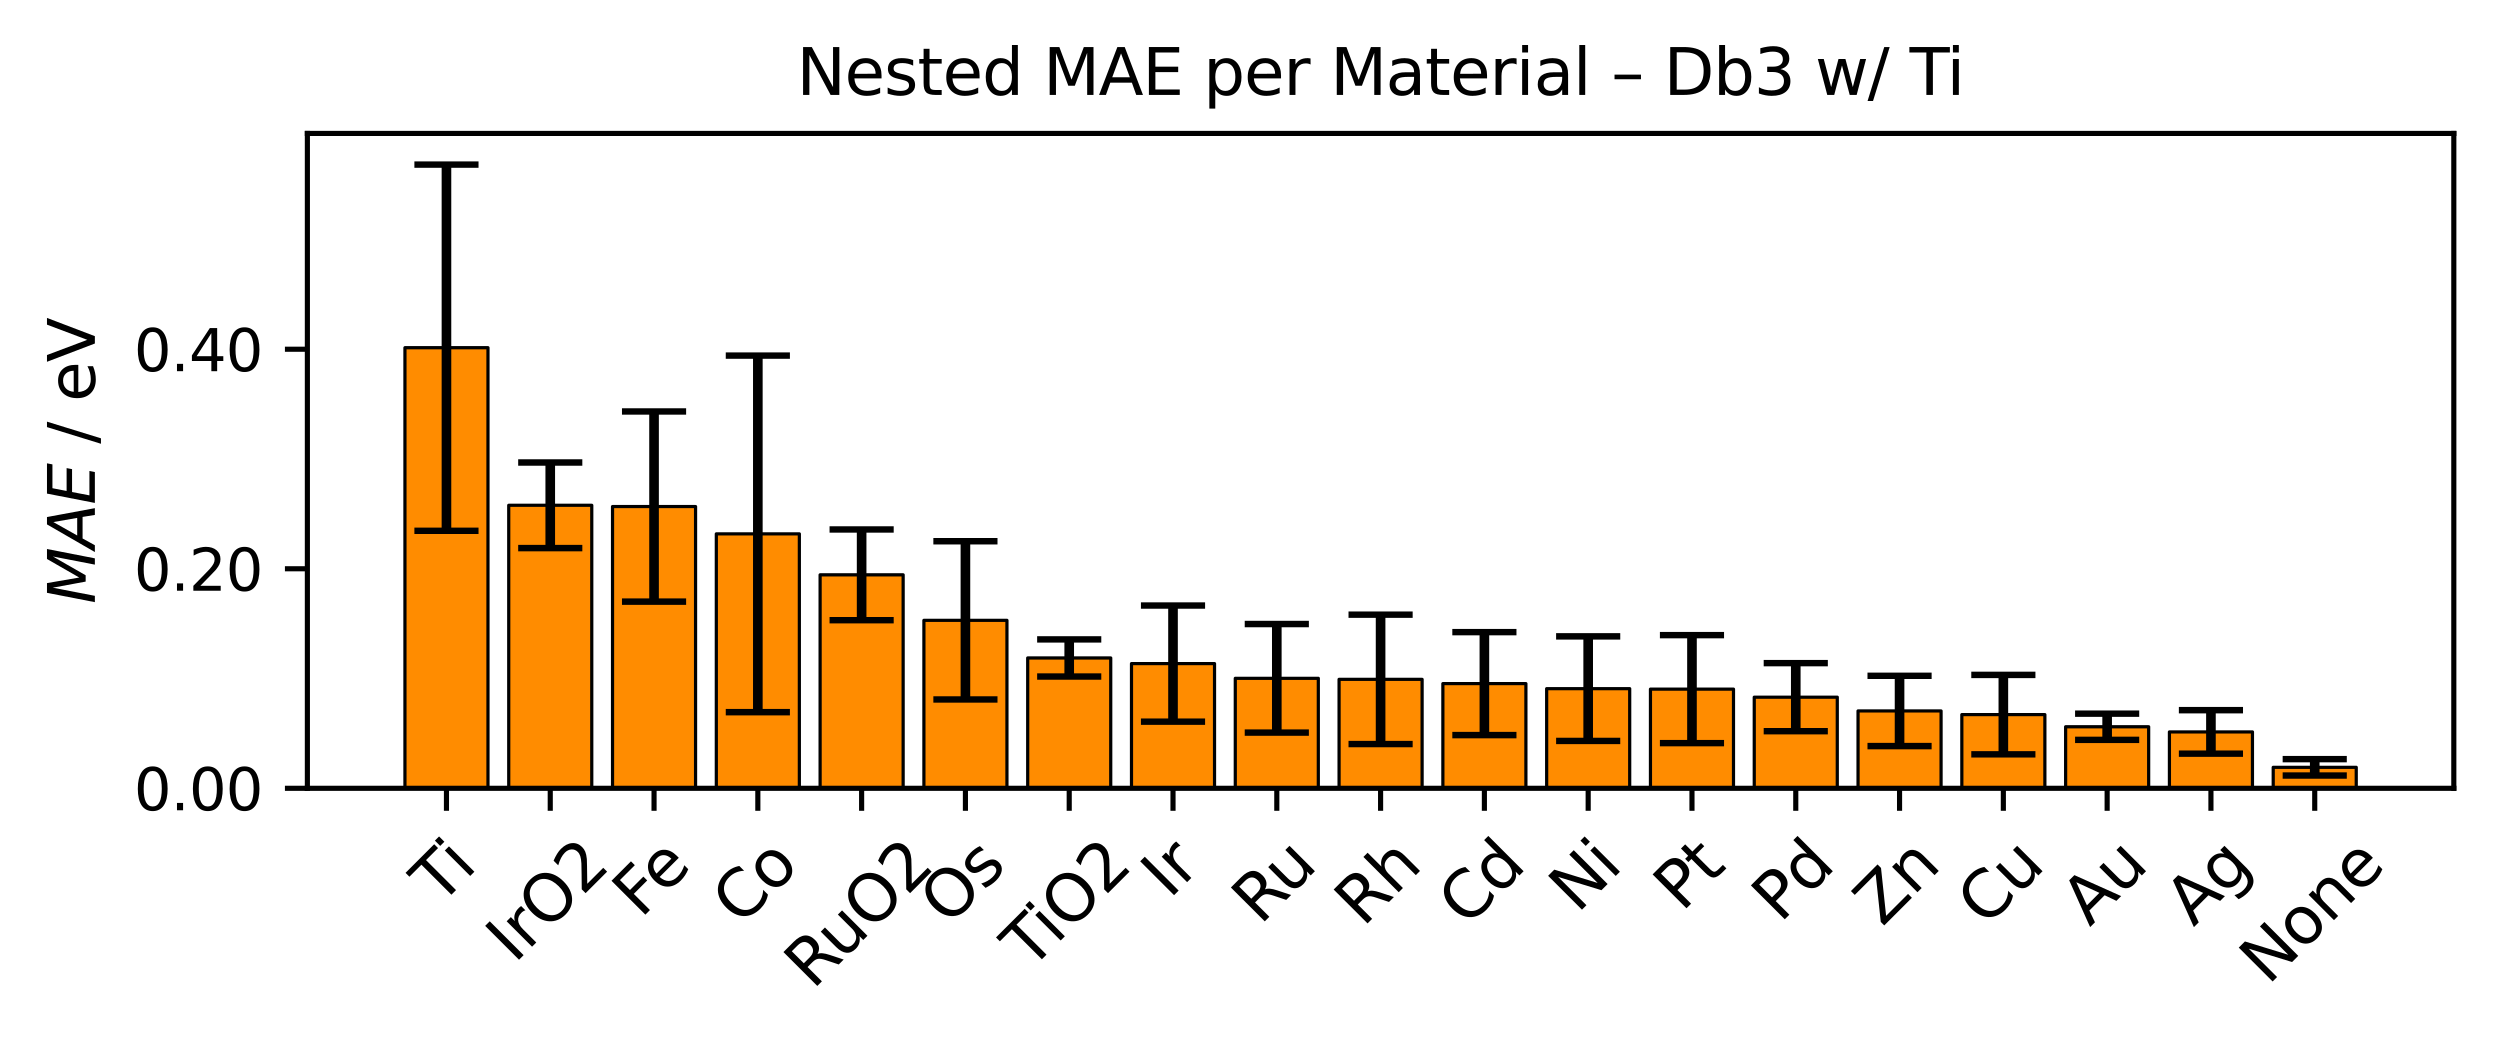 <?xml version="1.0" encoding="utf-8" standalone="no"?>
<!DOCTYPE svg PUBLIC "-//W3C//DTD SVG 1.1//EN"
  "http://www.w3.org/Graphics/SVG/1.1/DTD/svg11.dtd">
<svg xmlns:xlink="http://www.w3.org/1999/xlink" width="389.728pt" height="163.078pt" viewBox="0 0 389.728 163.078" xmlns="http://www.w3.org/2000/svg" version="1.1">
 <defs>
  <style type="text/css">*{stroke-linejoin: round; stroke-linecap: butt}</style>
 </defs>
 <g id="figure_1">
  <g id="patch_1">
   <path d="M 0 163.078 
L 389.728 163.078 
L 389.728 0 
L 0 0 
z
" style="fill: #ffffff"/>
  </g>
  <g id="axes_1">
   <g id="patch_2">
    <path d="M 47.917 122.893 
L 382.528 122.893 
L 382.528 20.798 
L 47.917 20.798 
z
" style="fill: #ffffff"/>
   </g>
   <g id="patch_3">
    <path d="M 63.127 122.893 
L 76.071 122.893 
L 76.071 54.204 
L 63.127 54.204 
z
" clip-path="url(#p50905b1ea4)" style="fill: #ff8c00; stroke: #000000; stroke-width: 0.5; stroke-linejoin: miter"/>
   </g>
   <g id="patch_4">
    <path d="M 79.307 122.893 
L 92.251 122.893 
L 92.251 78.771 
L 79.307 78.771 
z
" clip-path="url(#p50905b1ea4)" style="fill: #ff8c00; stroke: #000000; stroke-width: 0.5; stroke-linejoin: miter"/>
   </g>
   <g id="patch_5">
    <path d="M 95.488 122.893 
L 108.432 122.893 
L 108.432 78.968 
L 95.488 78.968 
z
" clip-path="url(#p50905b1ea4)" style="fill: #ff8c00; stroke: #000000; stroke-width: 0.5; stroke-linejoin: miter"/>
   </g>
   <g id="patch_6">
    <path d="M 111.668 122.893 
L 124.612 122.893 
L 124.612 83.226 
L 111.668 83.226 
z
" clip-path="url(#p50905b1ea4)" style="fill: #ff8c00; stroke: #000000; stroke-width: 0.5; stroke-linejoin: miter"/>
   </g>
   <g id="patch_7">
    <path d="M 127.848 122.893 
L 140.793 122.893 
L 140.793 89.611 
L 127.848 89.611 
z
" clip-path="url(#p50905b1ea4)" style="fill: #ff8c00; stroke: #000000; stroke-width: 0.5; stroke-linejoin: miter"/>
   </g>
   <g id="patch_8">
    <path d="M 144.029 122.893 
L 156.973 122.893 
L 156.973 96.706 
L 144.029 96.706 
z
" clip-path="url(#p50905b1ea4)" style="fill: #ff8c00; stroke: #000000; stroke-width: 0.5; stroke-linejoin: miter"/>
   </g>
   <g id="patch_9">
    <path d="M 160.209 122.893 
L 173.153 122.893 
L 173.153 102.571 
L 160.209 102.571 
z
" clip-path="url(#p50905b1ea4)" style="fill: #ff8c00; stroke: #000000; stroke-width: 0.5; stroke-linejoin: miter"/>
   </g>
   <g id="patch_10">
    <path d="M 176.389 122.893 
L 189.334 122.893 
L 189.334 103.45 
L 176.389 103.45 
z
" clip-path="url(#p50905b1ea4)" style="fill: #ff8c00; stroke: #000000; stroke-width: 0.5; stroke-linejoin: miter"/>
   </g>
   <g id="patch_11">
    <path d="M 192.57 122.893 
L 205.514 122.893 
L 205.514 105.744 
L 192.57 105.744 
z
" clip-path="url(#p50905b1ea4)" style="fill: #ff8c00; stroke: #000000; stroke-width: 0.5; stroke-linejoin: miter"/>
   </g>
   <g id="patch_12">
    <path d="M 208.75 122.893 
L 221.695 122.893 
L 221.695 105.905 
L 208.75 105.905 
z
" clip-path="url(#p50905b1ea4)" style="fill: #ff8c00; stroke: #000000; stroke-width: 0.5; stroke-linejoin: miter"/>
   </g>
   <g id="patch_13">
    <path d="M 224.931 122.893 
L 237.875 122.893 
L 237.875 106.571 
L 224.931 106.571 
z
" clip-path="url(#p50905b1ea4)" style="fill: #ff8c00; stroke: #000000; stroke-width: 0.5; stroke-linejoin: miter"/>
   </g>
   <g id="patch_14">
    <path d="M 241.111 122.893 
L 254.055 122.893 
L 254.055 107.356 
L 241.111 107.356 
z
" clip-path="url(#p50905b1ea4)" style="fill: #ff8c00; stroke: #000000; stroke-width: 0.5; stroke-linejoin: miter"/>
   </g>
   <g id="patch_15">
    <path d="M 257.291 122.893 
L 270.236 122.893 
L 270.236 107.43 
L 257.291 107.43 
z
" clip-path="url(#p50905b1ea4)" style="fill: #ff8c00; stroke: #000000; stroke-width: 0.5; stroke-linejoin: miter"/>
   </g>
   <g id="patch_16">
    <path d="M 273.472 122.893 
L 286.416 122.893 
L 286.416 108.684 
L 273.472 108.684 
z
" clip-path="url(#p50905b1ea4)" style="fill: #ff8c00; stroke: #000000; stroke-width: 0.5; stroke-linejoin: miter"/>
   </g>
   <g id="patch_17">
    <path d="M 289.652 122.893 
L 302.596 122.893 
L 302.596 110.83 
L 289.652 110.83 
z
" clip-path="url(#p50905b1ea4)" style="fill: #ff8c00; stroke: #000000; stroke-width: 0.5; stroke-linejoin: miter"/>
   </g>
   <g id="patch_18">
    <path d="M 305.833 122.893 
L 318.777 122.893 
L 318.777 111.403 
L 305.833 111.403 
z
" clip-path="url(#p50905b1ea4)" style="fill: #ff8c00; stroke: #000000; stroke-width: 0.5; stroke-linejoin: miter"/>
   </g>
   <g id="patch_19">
    <path d="M 322.013 122.893 
L 334.957 122.893 
L 334.957 113.296 
L 322.013 113.296 
z
" clip-path="url(#p50905b1ea4)" style="fill: #ff8c00; stroke: #000000; stroke-width: 0.5; stroke-linejoin: miter"/>
   </g>
   <g id="patch_20">
    <path d="M 338.193 122.893 
L 351.138 122.893 
L 351.138 114.1 
L 338.193 114.1 
z
" clip-path="url(#p50905b1ea4)" style="fill: #ff8c00; stroke: #000000; stroke-width: 0.5; stroke-linejoin: miter"/>
   </g>
   <g id="patch_21">
    <path d="M 354.374 122.893 
L 367.318 122.893 
L 367.318 119.62 
L 354.374 119.62 
z
" clip-path="url(#p50905b1ea4)" style="fill: #ff8c00; stroke: #000000; stroke-width: 0.5; stroke-linejoin: miter"/>
   </g>
   <g id="matplotlib.axis_1">
    <g id="xtick_1">
     <g id="line2d_1">
      <defs>
       <path id="ma2255bd5c6" d="M 0 0 
L 0 3.5 
" style="stroke: #000000; stroke-width: 0.8"/>
      </defs>
      <g>
       <use xlink:href="#ma2255bd5c6" x="69.599" y="122.893" style="stroke: #000000; stroke-width: 0.8"/>
      </g>
     </g>
     <g id="text_1">
      <!-- Ti -->
      <g transform="translate(68.519 141.329) rotate(-45) scale(0.1 -0.1)">
       <defs>
        <path id="DejaVuSans-54" d="M -19 4666 
L 3928 4666 
L 3928 4134 
L 2272 4134 
L 2272 0 
L 1638 0 
L 1638 4134 
L -19 4134 
L -19 4666 
z
" transform="scale(0.016)"/>
        <path id="DejaVuSans-69" d="M 603 3500 
L 1178 3500 
L 1178 0 
L 603 0 
L 603 3500 
z
M 603 4863 
L 1178 4863 
L 1178 4134 
L 603 4134 
L 603 4863 
z
" transform="scale(0.016)"/>
       </defs>
       <use xlink:href="#DejaVuSans-54"/>
       <use xlink:href="#DejaVuSans-69" transform="translate(57.959 0)"/>
      </g>
     </g>
    </g>
    <g id="xtick_2">
     <g id="line2d_2">
      <g>
       <use xlink:href="#ma2255bd5c6" x="85.779" y="122.893" style="stroke: #000000; stroke-width: 0.8"/>
      </g>
     </g>
     <g id="text_2">
      <!-- IrO2 -->
      <g transform="translate(80.201 150.324) rotate(-45) scale(0.1 -0.1)">
       <defs>
        <path id="DejaVuSans-49" d="M 628 4666 
L 1259 4666 
L 1259 0 
L 628 0 
L 628 4666 
z
" transform="scale(0.016)"/>
        <path id="DejaVuSans-72" d="M 2631 2963 
Q 2534 3019 2420 3045 
Q 2306 3072 2169 3072 
Q 1681 3072 1420 2755 
Q 1159 2438 1159 1844 
L 1159 0 
L 581 0 
L 581 3500 
L 1159 3500 
L 1159 2956 
Q 1341 3275 1631 3429 
Q 1922 3584 2338 3584 
Q 2397 3584 2469 3576 
Q 2541 3569 2628 3553 
L 2631 2963 
z
" transform="scale(0.016)"/>
        <path id="DejaVuSans-4f" d="M 2522 4238 
Q 1834 4238 1429 3725 
Q 1025 3213 1025 2328 
Q 1025 1447 1429 934 
Q 1834 422 2522 422 
Q 3209 422 3611 934 
Q 4013 1447 4013 2328 
Q 4013 3213 3611 3725 
Q 3209 4238 2522 4238 
z
M 2522 4750 
Q 3503 4750 4090 4092 
Q 4678 3434 4678 2328 
Q 4678 1225 4090 567 
Q 3503 -91 2522 -91 
Q 1538 -91 948 565 
Q 359 1222 359 2328 
Q 359 3434 948 4092 
Q 1538 4750 2522 4750 
z
" transform="scale(0.016)"/>
        <path id="DejaVuSans-32" d="M 1228 531 
L 3431 531 
L 3431 0 
L 469 0 
L 469 531 
Q 828 903 1448 1529 
Q 2069 2156 2228 2338 
Q 2531 2678 2651 2914 
Q 2772 3150 2772 3378 
Q 2772 3750 2511 3984 
Q 2250 4219 1831 4219 
Q 1534 4219 1204 4116 
Q 875 4013 500 3803 
L 500 4441 
Q 881 4594 1212 4672 
Q 1544 4750 1819 4750 
Q 2544 4750 2975 4387 
Q 3406 4025 3406 3419 
Q 3406 3131 3298 2873 
Q 3191 2616 2906 2266 
Q 2828 2175 2409 1742 
Q 1991 1309 1228 531 
z
" transform="scale(0.016)"/>
       </defs>
       <use xlink:href="#DejaVuSans-49"/>
       <use xlink:href="#DejaVuSans-72" transform="translate(29.492 0)"/>
       <use xlink:href="#DejaVuSans-4f" transform="translate(70.605 0)"/>
       <use xlink:href="#DejaVuSans-32" transform="translate(149.316 0)"/>
      </g>
     </g>
    </g>
    <g id="xtick_3">
     <g id="line2d_3">
      <g>
       <use xlink:href="#ma2255bd5c6" x="101.96" y="122.893" style="stroke: #000000; stroke-width: 0.8"/>
      </g>
     </g>
     <g id="text_3">
      <!-- Fe -->
      <g transform="translate(99.896 143.295) rotate(-45) scale(0.1 -0.1)">
       <defs>
        <path id="DejaVuSans-46" d="M 628 4666 
L 3309 4666 
L 3309 4134 
L 1259 4134 
L 1259 2759 
L 3109 2759 
L 3109 2228 
L 1259 2228 
L 1259 0 
L 628 0 
L 628 4666 
z
" transform="scale(0.016)"/>
        <path id="DejaVuSans-65" d="M 3597 1894 
L 3597 1613 
L 953 1613 
Q 991 1019 1311 708 
Q 1631 397 2203 397 
Q 2534 397 2845 478 
Q 3156 559 3463 722 
L 3463 178 
Q 3153 47 2828 -22 
Q 2503 -91 2169 -91 
Q 1331 -91 842 396 
Q 353 884 353 1716 
Q 353 2575 817 3079 
Q 1281 3584 2069 3584 
Q 2775 3584 3186 3129 
Q 3597 2675 3597 1894 
z
M 3022 2063 
Q 3016 2534 2758 2815 
Q 2500 3097 2075 3097 
Q 1594 3097 1305 2825 
Q 1016 2553 972 2059 
L 3022 2063 
z
" transform="scale(0.016)"/>
       </defs>
       <use xlink:href="#DejaVuSans-46"/>
       <use xlink:href="#DejaVuSans-65" transform="translate(52.02 0)"/>
      </g>
     </g>
    </g>
    <g id="xtick_4">
     <g id="line2d_4">
      <g>
       <use xlink:href="#ma2255bd5c6" x="118.14" y="122.893" style="stroke: #000000; stroke-width: 0.8"/>
      </g>
     </g>
     <g id="text_4">
      <!-- Co -->
      <g transform="translate(115.459 144.531) rotate(-45) scale(0.1 -0.1)">
       <defs>
        <path id="DejaVuSans-43" d="M 4122 4306 
L 4122 3641 
Q 3803 3938 3442 4084 
Q 3081 4231 2675 4231 
Q 1875 4231 1450 3742 
Q 1025 3253 1025 2328 
Q 1025 1406 1450 917 
Q 1875 428 2675 428 
Q 3081 428 3442 575 
Q 3803 722 4122 1019 
L 4122 359 
Q 3791 134 3420 21 
Q 3050 -91 2638 -91 
Q 1578 -91 968 557 
Q 359 1206 359 2328 
Q 359 3453 968 4101 
Q 1578 4750 2638 4750 
Q 3056 4750 3426 4639 
Q 3797 4528 4122 4306 
z
" transform="scale(0.016)"/>
        <path id="DejaVuSans-6f" d="M 1959 3097 
Q 1497 3097 1228 2736 
Q 959 2375 959 1747 
Q 959 1119 1226 758 
Q 1494 397 1959 397 
Q 2419 397 2687 759 
Q 2956 1122 2956 1747 
Q 2956 2369 2687 2733 
Q 2419 3097 1959 3097 
z
M 1959 3584 
Q 2709 3584 3137 3096 
Q 3566 2609 3566 1747 
Q 3566 888 3137 398 
Q 2709 -91 1959 -91 
Q 1206 -91 779 398 
Q 353 888 353 1747 
Q 353 2609 779 3096 
Q 1206 3584 1959 3584 
z
" transform="scale(0.016)"/>
       </defs>
       <use xlink:href="#DejaVuSans-43"/>
       <use xlink:href="#DejaVuSans-6f" transform="translate(69.824 0)"/>
      </g>
     </g>
    </g>
    <g id="xtick_5">
     <g id="line2d_5">
      <g>
       <use xlink:href="#ma2255bd5c6" x="134.32" y="122.893" style="stroke: #000000; stroke-width: 0.8"/>
      </g>
     </g>
     <g id="text_5">
      <!-- RuO2 -->
      <g transform="translate(126.701 154.408) rotate(-45) scale(0.1 -0.1)">
       <defs>
        <path id="DejaVuSans-52" d="M 2841 2188 
Q 3044 2119 3236 1894 
Q 3428 1669 3622 1275 
L 4263 0 
L 3584 0 
L 2988 1197 
Q 2756 1666 2539 1819 
Q 2322 1972 1947 1972 
L 1259 1972 
L 1259 0 
L 628 0 
L 628 4666 
L 2053 4666 
Q 2853 4666 3247 4331 
Q 3641 3997 3641 3322 
Q 3641 2881 3436 2590 
Q 3231 2300 2841 2188 
z
M 1259 4147 
L 1259 2491 
L 2053 2491 
Q 2509 2491 2742 2702 
Q 2975 2913 2975 3322 
Q 2975 3731 2742 3939 
Q 2509 4147 2053 4147 
L 1259 4147 
z
" transform="scale(0.016)"/>
        <path id="DejaVuSans-75" d="M 544 1381 
L 544 3500 
L 1119 3500 
L 1119 1403 
Q 1119 906 1312 657 
Q 1506 409 1894 409 
Q 2359 409 2629 706 
Q 2900 1003 2900 1516 
L 2900 3500 
L 3475 3500 
L 3475 0 
L 2900 0 
L 2900 538 
Q 2691 219 2414 64 
Q 2138 -91 1772 -91 
Q 1169 -91 856 284 
Q 544 659 544 1381 
z
M 1991 3584 
L 1991 3584 
z
" transform="scale(0.016)"/>
       </defs>
       <use xlink:href="#DejaVuSans-52"/>
       <use xlink:href="#DejaVuSans-75" transform="translate(64.982 0)"/>
       <use xlink:href="#DejaVuSans-4f" transform="translate(128.361 0)"/>
       <use xlink:href="#DejaVuSans-32" transform="translate(207.072 0)"/>
      </g>
     </g>
    </g>
    <g id="xtick_6">
     <g id="line2d_6">
      <g>
       <use xlink:href="#ma2255bd5c6" x="150.501" y="122.893" style="stroke: #000000; stroke-width: 0.8"/>
      </g>
     </g>
     <g id="text_6">
      <!-- Os -->
      <g transform="translate(147.827 144.516) rotate(-45) scale(0.1 -0.1)">
       <defs>
        <path id="DejaVuSans-73" d="M 2834 3397 
L 2834 2853 
Q 2591 2978 2328 3040 
Q 2066 3103 1784 3103 
Q 1356 3103 1142 2972 
Q 928 2841 928 2578 
Q 928 2378 1081 2264 
Q 1234 2150 1697 2047 
L 1894 2003 
Q 2506 1872 2764 1633 
Q 3022 1394 3022 966 
Q 3022 478 2636 193 
Q 2250 -91 1575 -91 
Q 1294 -91 989 -36 
Q 684 19 347 128 
L 347 722 
Q 666 556 975 473 
Q 1284 391 1588 391 
Q 1994 391 2212 530 
Q 2431 669 2431 922 
Q 2431 1156 2273 1281 
Q 2116 1406 1581 1522 
L 1381 1569 
Q 847 1681 609 1914 
Q 372 2147 372 2553 
Q 372 3047 722 3315 
Q 1072 3584 1716 3584 
Q 2034 3584 2315 3537 
Q 2597 3491 2834 3397 
z
" transform="scale(0.016)"/>
       </defs>
       <use xlink:href="#DejaVuSans-4f"/>
       <use xlink:href="#DejaVuSans-73" transform="translate(78.711 0)"/>
      </g>
     </g>
    </g>
    <g id="xtick_7">
     <g id="line2d_7">
      <g>
       <use xlink:href="#ma2255bd5c6" x="166.681" y="122.893" style="stroke: #000000; stroke-width: 0.8"/>
      </g>
     </g>
     <g id="text_7">
      <!-- TiO2 -->
      <g transform="translate(160.569 151.394) rotate(-45) scale(0.1 -0.1)">
       <use xlink:href="#DejaVuSans-54"/>
       <use xlink:href="#DejaVuSans-69" transform="translate(57.959 0)"/>
       <use xlink:href="#DejaVuSans-4f" transform="translate(85.742 0)"/>
       <use xlink:href="#DejaVuSans-32" transform="translate(164.453 0)"/>
      </g>
     </g>
    </g>
    <g id="xtick_8">
     <g id="line2d_8">
      <g>
       <use xlink:href="#ma2255bd5c6" x="182.862" y="122.893" style="stroke: #000000; stroke-width: 0.8"/>
      </g>
     </g>
     <g id="text_8">
      <!-- Ir -->
      <g transform="translate(182.316 140.259) rotate(-45) scale(0.1 -0.1)">
       <use xlink:href="#DejaVuSans-49"/>
       <use xlink:href="#DejaVuSans-72" transform="translate(29.492 0)"/>
      </g>
     </g>
    </g>
    <g id="xtick_9">
     <g id="line2d_9">
      <g>
       <use xlink:href="#ma2255bd5c6" x="199.042" y="122.893" style="stroke: #000000; stroke-width: 0.8"/>
      </g>
     </g>
     <g id="text_9">
      <!-- Ru -->
      <g transform="translate(196.455 144.343) rotate(-45) scale(0.1 -0.1)">
       <use xlink:href="#DejaVuSans-52"/>
       <use xlink:href="#DejaVuSans-75" transform="translate(64.982 0)"/>
      </g>
     </g>
    </g>
    <g id="xtick_10">
     <g id="line2d_10">
      <g>
       <use xlink:href="#ma2255bd5c6" x="215.222" y="122.893" style="stroke: #000000; stroke-width: 0.8"/>
      </g>
     </g>
     <g id="text_10">
      <!-- Rh -->
      <g transform="translate(212.476 144.661) rotate(-45) scale(0.1 -0.1)">
       <defs>
        <path id="DejaVuSans-68" d="M 3513 2113 
L 3513 0 
L 2938 0 
L 2938 2094 
Q 2938 2591 2744 2837 
Q 2550 3084 2163 3084 
Q 1697 3084 1428 2787 
Q 1159 2491 1159 1978 
L 1159 0 
L 581 0 
L 581 4863 
L 1159 4863 
L 1159 2956 
Q 1366 3272 1645 3428 
Q 1925 3584 2291 3584 
Q 2894 3584 3203 3211 
Q 3513 2838 3513 2113 
z
" transform="scale(0.016)"/>
       </defs>
       <use xlink:href="#DejaVuSans-52"/>
       <use xlink:href="#DejaVuSans-68" transform="translate(69.482 0)"/>
      </g>
     </g>
    </g>
    <g id="xtick_11">
     <g id="line2d_11">
      <g>
       <use xlink:href="#ma2255bd5c6" x="231.403" y="122.893" style="stroke: #000000; stroke-width: 0.8"/>
      </g>
     </g>
     <g id="text_11">
      <!-- Cd -->
      <g transform="translate(228.641 144.693) rotate(-45) scale(0.1 -0.1)">
       <defs>
        <path id="DejaVuSans-64" d="M 2906 2969 
L 2906 4863 
L 3481 4863 
L 3481 0 
L 2906 0 
L 2906 525 
Q 2725 213 2448 61 
Q 2172 -91 1784 -91 
Q 1150 -91 751 415 
Q 353 922 353 1747 
Q 353 2572 751 3078 
Q 1150 3584 1784 3584 
Q 2172 3584 2448 3432 
Q 2725 3281 2906 2969 
z
M 947 1747 
Q 947 1113 1208 752 
Q 1469 391 1925 391 
Q 2381 391 2643 752 
Q 2906 1113 2906 1747 
Q 2906 2381 2643 2742 
Q 2381 3103 1925 3103 
Q 1469 3103 1208 2742 
Q 947 2381 947 1747 
z
" transform="scale(0.016)"/>
       </defs>
       <use xlink:href="#DejaVuSans-43"/>
       <use xlink:href="#DejaVuSans-64" transform="translate(69.824 0)"/>
      </g>
     </g>
    </g>
    <g id="xtick_12">
     <g id="line2d_12">
      <g>
       <use xlink:href="#ma2255bd5c6" x="247.583" y="122.893" style="stroke: #000000; stroke-width: 0.8"/>
      </g>
     </g>
     <g id="text_12">
      <!-- Ni -->
      <g transform="translate(245.907 142.521) rotate(-45) scale(0.1 -0.1)">
       <defs>
        <path id="DejaVuSans-4e" d="M 628 4666 
L 1478 4666 
L 3547 763 
L 3547 4666 
L 4159 4666 
L 4159 0 
L 3309 0 
L 1241 3903 
L 1241 0 
L 628 0 
L 628 4666 
z
" transform="scale(0.016)"/>
       </defs>
       <use xlink:href="#DejaVuSans-4e"/>
       <use xlink:href="#DejaVuSans-69" transform="translate(74.805 0)"/>
      </g>
     </g>
    </g>
    <g id="xtick_13">
     <g id="line2d_13">
      <g>
       <use xlink:href="#ma2255bd5c6" x="263.764" y="122.893" style="stroke: #000000; stroke-width: 0.8"/>
      </g>
     </g>
     <g id="text_13">
      <!-- Pt -->
      <g transform="translate(262.197 142.302) rotate(-45) scale(0.1 -0.1)">
       <defs>
        <path id="DejaVuSans-50" d="M 1259 4147 
L 1259 2394 
L 2053 2394 
Q 2494 2394 2734 2622 
Q 2975 2850 2975 3272 
Q 2975 3691 2734 3919 
Q 2494 4147 2053 4147 
L 1259 4147 
z
M 628 4666 
L 2053 4666 
Q 2838 4666 3239 4311 
Q 3641 3956 3641 3272 
Q 3641 2581 3239 2228 
Q 2838 1875 2053 1875 
L 1259 1875 
L 1259 0 
L 628 0 
L 628 4666 
z
" transform="scale(0.016)"/>
        <path id="DejaVuSans-74" d="M 1172 4494 
L 1172 3500 
L 2356 3500 
L 2356 3053 
L 1172 3053 
L 1172 1153 
Q 1172 725 1289 603 
Q 1406 481 1766 481 
L 2356 481 
L 2356 0 
L 1766 0 
Q 1100 0 847 248 
Q 594 497 594 1153 
L 594 3053 
L 172 3053 
L 172 3500 
L 594 3500 
L 594 4494 
L 1172 4494 
z
" transform="scale(0.016)"/>
       </defs>
       <use xlink:href="#DejaVuSans-50"/>
       <use xlink:href="#DejaVuSans-74" transform="translate(60.303 0)"/>
      </g>
     </g>
    </g>
    <g id="xtick_14">
     <g id="line2d_14">
      <g>
       <use xlink:href="#ma2255bd5c6" x="279.944" y="122.893" style="stroke: #000000; stroke-width: 0.8"/>
      </g>
     </g>
     <g id="text_14">
      <!-- Pd -->
      <g transform="translate(277.519 144.019) rotate(-45) scale(0.1 -0.1)">
       <use xlink:href="#DejaVuSans-50"/>
       <use xlink:href="#DejaVuSans-64" transform="translate(60.303 0)"/>
      </g>
     </g>
    </g>
    <g id="xtick_15">
     <g id="line2d_15">
      <g>
       <use xlink:href="#ma2255bd5c6" x="296.124" y="122.893" style="stroke: #000000; stroke-width: 0.8"/>
      </g>
     </g>
     <g id="text_15">
      <!-- Zn -->
      <g transform="translate(293.413 144.591) rotate(-45) scale(0.1 -0.1)">
       <defs>
        <path id="DejaVuSans-5a" d="M 359 4666 
L 4025 4666 
L 4025 4184 
L 1075 531 
L 4097 531 
L 4097 0 
L 288 0 
L 288 481 
L 3238 4134 
L 359 4134 
L 359 4666 
z
" transform="scale(0.016)"/>
        <path id="DejaVuSans-6e" d="M 3513 2113 
L 3513 0 
L 2938 0 
L 2938 2094 
Q 2938 2591 2744 2837 
Q 2550 3084 2163 3084 
Q 1697 3084 1428 2787 
Q 1159 2491 1159 1978 
L 1159 0 
L 581 0 
L 581 3500 
L 1159 3500 
L 1159 2956 
Q 1366 3272 1645 3428 
Q 1925 3584 2291 3584 
Q 2894 3584 3203 3211 
Q 3513 2838 3513 2113 
z
" transform="scale(0.016)"/>
       </defs>
       <use xlink:href="#DejaVuSans-5a"/>
       <use xlink:href="#DejaVuSans-6e" transform="translate(68.506 0)"/>
      </g>
     </g>
    </g>
    <g id="xtick_16">
     <g id="line2d_16">
      <g>
       <use xlink:href="#ma2255bd5c6" x="312.305" y="122.893" style="stroke: #000000; stroke-width: 0.8"/>
      </g>
     </g>
     <g id="text_16">
      <!-- Cu -->
      <g transform="translate(309.546 144.685) rotate(-45) scale(0.1 -0.1)">
       <use xlink:href="#DejaVuSans-43"/>
       <use xlink:href="#DejaVuSans-75" transform="translate(69.824 0)"/>
      </g>
     </g>
    </g>
    <g id="xtick_17">
     <g id="line2d_17">
      <g>
       <use xlink:href="#ma2255bd5c6" x="328.485" y="122.893" style="stroke: #000000; stroke-width: 0.8"/>
      </g>
     </g>
     <g id="text_17">
      <!-- Au -->
      <g transform="translate(325.777 144.585) rotate(-45) scale(0.1 -0.1)">
       <defs>
        <path id="DejaVuSans-41" d="M 2188 4044 
L 1331 1722 
L 3047 1722 
L 2188 4044 
z
M 1831 4666 
L 2547 4666 
L 4325 0 
L 3669 0 
L 3244 1197 
L 1141 1197 
L 716 0 
L 50 0 
L 1831 4666 
z
" transform="scale(0.016)"/>
       </defs>
       <use xlink:href="#DejaVuSans-41"/>
       <use xlink:href="#DejaVuSans-75" transform="translate(68.408 0)"/>
      </g>
     </g>
    </g>
    <g id="xtick_18">
     <g id="line2d_18">
      <g>
       <use xlink:href="#ma2255bd5c6" x="344.665" y="122.893" style="stroke: #000000; stroke-width: 0.8"/>
      </g>
     </g>
     <g id="text_18">
      <!-- Ag -->
      <g transform="translate(341.954 144.592) rotate(-45) scale(0.1 -0.1)">
       <defs>
        <path id="DejaVuSans-67" d="M 2906 1791 
Q 2906 2416 2648 2759 
Q 2391 3103 1925 3103 
Q 1463 3103 1205 2759 
Q 947 2416 947 1791 
Q 947 1169 1205 825 
Q 1463 481 1925 481 
Q 2391 481 2648 825 
Q 2906 1169 2906 1791 
z
M 3481 434 
Q 3481 -459 3084 -895 
Q 2688 -1331 1869 -1331 
Q 1566 -1331 1297 -1286 
Q 1028 -1241 775 -1147 
L 775 -588 
Q 1028 -725 1275 -790 
Q 1522 -856 1778 -856 
Q 2344 -856 2625 -561 
Q 2906 -266 2906 331 
L 2906 616 
Q 2728 306 2450 153 
Q 2172 0 1784 0 
Q 1141 0 747 490 
Q 353 981 353 1791 
Q 353 2603 747 3093 
Q 1141 3584 1784 3584 
Q 2172 3584 2450 3431 
Q 2728 3278 2906 2969 
L 2906 3500 
L 3481 3500 
L 3481 434 
z
" transform="scale(0.016)"/>
       </defs>
       <use xlink:href="#DejaVuSans-41"/>
       <use xlink:href="#DejaVuSans-67" transform="translate(68.408 0)"/>
      </g>
     </g>
    </g>
    <g id="xtick_19">
     <g id="line2d_19">
      <g>
       <use xlink:href="#ma2255bd5c6" x="360.846" y="122.893" style="stroke: #000000; stroke-width: 0.8"/>
      </g>
     </g>
     <g id="text_19">
      <!-- None -->
      <g transform="translate(353.573 153.715) rotate(-45) scale(0.1 -0.1)">
       <use xlink:href="#DejaVuSans-4e"/>
       <use xlink:href="#DejaVuSans-6f" transform="translate(74.805 0)"/>
       <use xlink:href="#DejaVuSans-6e" transform="translate(135.986 0)"/>
       <use xlink:href="#DejaVuSans-65" transform="translate(199.365 0)"/>
      </g>
     </g>
    </g>
   </g>
   <g id="matplotlib.axis_2">
    <g id="ytick_1">
     <g id="line2d_20">
      <defs>
       <path id="mf796753ae7" d="M 0 0 
L -3.5 0 
" style="stroke: #000000; stroke-width: 0.8"/>
      </defs>
      <g>
       <use xlink:href="#mf796753ae7" x="47.917" y="122.893" style="stroke: #000000; stroke-width: 0.8"/>
      </g>
     </g>
     <g id="text_20">
      <!-- 0.00 -->
      <g transform="translate(20.878 126.313) scale(0.09 -0.09)">
       <defs>
        <path id="DejaVuSans-30" d="M 2034 4250 
Q 1547 4250 1301 3770 
Q 1056 3291 1056 2328 
Q 1056 1369 1301 889 
Q 1547 409 2034 409 
Q 2525 409 2770 889 
Q 3016 1369 3016 2328 
Q 3016 3291 2770 3770 
Q 2525 4250 2034 4250 
z
M 2034 4750 
Q 2819 4750 3233 4129 
Q 3647 3509 3647 2328 
Q 3647 1150 3233 529 
Q 2819 -91 2034 -91 
Q 1250 -91 836 529 
Q 422 1150 422 2328 
Q 422 3509 836 4129 
Q 1250 4750 2034 4750 
z
" transform="scale(0.016)"/>
        <path id="DejaVuSans-2e" d="M 684 794 
L 1344 794 
L 1344 0 
L 684 0 
L 684 794 
z
" transform="scale(0.016)"/>
       </defs>
       <use xlink:href="#DejaVuSans-30"/>
       <use xlink:href="#DejaVuSans-2e" transform="translate(63.623 0)"/>
       <use xlink:href="#DejaVuSans-30" transform="translate(95.41 0)"/>
       <use xlink:href="#DejaVuSans-30" transform="translate(159.033 0)"/>
      </g>
     </g>
    </g>
    <g id="ytick_2">
     <g id="line2d_21">
      <g>
       <use xlink:href="#mf796753ae7" x="47.917" y="88.669" style="stroke: #000000; stroke-width: 0.8"/>
      </g>
     </g>
     <g id="text_21">
      <!-- 0.20 -->
      <g transform="translate(20.878 92.088) scale(0.09 -0.09)">
       <use xlink:href="#DejaVuSans-30"/>
       <use xlink:href="#DejaVuSans-2e" transform="translate(63.623 0)"/>
       <use xlink:href="#DejaVuSans-32" transform="translate(95.41 0)"/>
       <use xlink:href="#DejaVuSans-30" transform="translate(159.033 0)"/>
      </g>
     </g>
    </g>
    <g id="ytick_3">
     <g id="line2d_22">
      <g>
       <use xlink:href="#mf796753ae7" x="47.917" y="54.445" style="stroke: #000000; stroke-width: 0.8"/>
      </g>
     </g>
     <g id="text_22">
      <!-- 0.40 -->
      <g transform="translate(20.878 57.864) scale(0.09 -0.09)">
       <defs>
        <path id="DejaVuSans-34" d="M 2419 4116 
L 825 1625 
L 2419 1625 
L 2419 4116 
z
M 2253 4666 
L 3047 4666 
L 3047 1625 
L 3713 1625 
L 3713 1100 
L 3047 1100 
L 3047 0 
L 2419 0 
L 2419 1100 
L 313 1100 
L 313 1709 
L 2253 4666 
z
" transform="scale(0.016)"/>
       </defs>
       <use xlink:href="#DejaVuSans-30"/>
       <use xlink:href="#DejaVuSans-2e" transform="translate(63.623 0)"/>
       <use xlink:href="#DejaVuSans-34" transform="translate(95.41 0)"/>
       <use xlink:href="#DejaVuSans-30" transform="translate(159.033 0)"/>
      </g>
     </g>
    </g>
    <g id="text_23">
     <!-- $\it{MAE}$ / eV -->
     <g transform="translate(14.798 94.146) rotate(-90) scale(0.1 -0.1)">
      <defs>
       <path id="DejaVuSans-Oblique-4d" d="M 1081 4666 
L 2028 4666 
L 2572 1522 
L 4378 4666 
L 5350 4666 
L 4441 0 
L 3828 0 
L 4622 4091 
L 2791 897 
L 2175 897 
L 1581 4103 
L 788 0 
L 172 0 
L 1081 4666 
z
" transform="scale(0.016)"/>
       <path id="DejaVuSans-Oblique-41" d="M 2356 4666 
L 3072 4666 
L 3938 0 
L 3278 0 
L 3084 1197 
L 984 1197 
L 325 0 
L -341 0 
L 2356 4666 
z
M 2584 4044 
L 1275 1722 
L 2988 1722 
L 2584 4044 
z
" transform="scale(0.016)"/>
       <path id="DejaVuSans-Oblique-45" d="M 1081 4666 
L 4031 4666 
L 3928 4134 
L 1606 4134 
L 1338 2753 
L 3566 2753 
L 3463 2222 
L 1234 2222 
L 909 531 
L 3284 531 
L 3181 0 
L 172 0 
L 1081 4666 
z
" transform="scale(0.016)"/>
       <path id="DejaVuSans-20" transform="scale(0.016)"/>
       <path id="DejaVuSans-2f" d="M 1625 4666 
L 2156 4666 
L 531 -594 
L 0 -594 
L 1625 4666 
z
" transform="scale(0.016)"/>
       <path id="DejaVuSans-56" d="M 1831 0 
L 50 4666 
L 709 4666 
L 2188 738 
L 3669 4666 
L 4325 4666 
L 2547 0 
L 1831 0 
z
" transform="scale(0.016)"/>
      </defs>
      <use xlink:href="#DejaVuSans-Oblique-4d" transform="translate(0 0.094)"/>
      <use xlink:href="#DejaVuSans-Oblique-41" transform="translate(86.279 0.094)"/>
      <use xlink:href="#DejaVuSans-Oblique-45" transform="translate(154.688 0.094)"/>
      <use xlink:href="#DejaVuSans-20" transform="translate(217.871 0.094)"/>
      <use xlink:href="#DejaVuSans-2f" transform="translate(249.658 0.094)"/>
      <use xlink:href="#DejaVuSans-20" transform="translate(283.35 0.094)"/>
      <use xlink:href="#DejaVuSans-65" transform="translate(315.137 0.094)"/>
      <use xlink:href="#DejaVuSans-56" transform="translate(376.66 0.094)"/>
     </g>
    </g>
   </g>
   <g id="LineCollection_1">
    <path d="M 69.599 82.749 
L 69.599 25.66 
" clip-path="url(#p50905b1ea4)" style="fill: none; stroke: #000000; stroke-width: 1.5"/>
    <path d="M 85.779 85.443 
L 85.779 72.099 
" clip-path="url(#p50905b1ea4)" style="fill: none; stroke: #000000; stroke-width: 1.5"/>
    <path d="M 101.96 93.79 
L 101.96 64.146 
" clip-path="url(#p50905b1ea4)" style="fill: none; stroke: #000000; stroke-width: 1.5"/>
    <path d="M 118.14 111.021 
L 118.14 55.431 
" clip-path="url(#p50905b1ea4)" style="fill: none; stroke: #000000; stroke-width: 1.5"/>
    <path d="M 134.32 96.684 
L 134.32 82.537 
" clip-path="url(#p50905b1ea4)" style="fill: none; stroke: #000000; stroke-width: 1.5"/>
    <path d="M 150.501 109.037 
L 150.501 84.374 
" clip-path="url(#p50905b1ea4)" style="fill: none; stroke: #000000; stroke-width: 1.5"/>
    <path d="M 166.681 105.468 
L 166.681 99.674 
" clip-path="url(#p50905b1ea4)" style="fill: none; stroke: #000000; stroke-width: 1.5"/>
    <path d="M 182.862 112.502 
L 182.862 94.397 
" clip-path="url(#p50905b1ea4)" style="fill: none; stroke: #000000; stroke-width: 1.5"/>
    <path d="M 199.042 114.206 
L 199.042 97.282 
" clip-path="url(#p50905b1ea4)" style="fill: none; stroke: #000000; stroke-width: 1.5"/>
    <path d="M 215.222 115.99 
L 215.222 95.821 
" clip-path="url(#p50905b1ea4)" style="fill: none; stroke: #000000; stroke-width: 1.5"/>
    <path d="M 231.403 114.596 
L 231.403 98.546 
" clip-path="url(#p50905b1ea4)" style="fill: none; stroke: #000000; stroke-width: 1.5"/>
    <path d="M 247.583 115.508 
L 247.583 99.204 
" clip-path="url(#p50905b1ea4)" style="fill: none; stroke: #000000; stroke-width: 1.5"/>
    <path d="M 263.764 115.847 
L 263.764 99.013 
" clip-path="url(#p50905b1ea4)" style="fill: none; stroke: #000000; stroke-width: 1.5"/>
    <path d="M 279.944 113.989 
L 279.944 103.378 
" clip-path="url(#p50905b1ea4)" style="fill: none; stroke: #000000; stroke-width: 1.5"/>
    <path d="M 296.124 116.311 
L 296.124 105.348 
" clip-path="url(#p50905b1ea4)" style="fill: none; stroke: #000000; stroke-width: 1.5"/>
    <path d="M 312.305 117.595 
L 312.305 105.211 
" clip-path="url(#p50905b1ea4)" style="fill: none; stroke: #000000; stroke-width: 1.5"/>
    <path d="M 328.485 115.341 
L 328.485 111.25 
" clip-path="url(#p50905b1ea4)" style="fill: none; stroke: #000000; stroke-width: 1.5"/>
    <path d="M 344.665 117.491 
L 344.665 110.708 
" clip-path="url(#p50905b1ea4)" style="fill: none; stroke: #000000; stroke-width: 1.5"/>
    <path d="M 360.846 120.896 
L 360.846 118.345 
" clip-path="url(#p50905b1ea4)" style="fill: none; stroke: #000000; stroke-width: 1.5"/>
   </g>
   <g id="line2d_23">
    <defs>
     <path id="ma21b66bd70" d="M 5 0 
L -5 -0 
" style="stroke: #000000"/>
    </defs>
    <g clip-path="url(#p50905b1ea4)">
     <use xlink:href="#ma21b66bd70" x="69.599" y="82.749" style="stroke: #000000"/>
     <use xlink:href="#ma21b66bd70" x="85.779" y="85.443" style="stroke: #000000"/>
     <use xlink:href="#ma21b66bd70" x="101.96" y="93.79" style="stroke: #000000"/>
     <use xlink:href="#ma21b66bd70" x="118.14" y="111.021" style="stroke: #000000"/>
     <use xlink:href="#ma21b66bd70" x="134.32" y="96.684" style="stroke: #000000"/>
     <use xlink:href="#ma21b66bd70" x="150.501" y="109.037" style="stroke: #000000"/>
     <use xlink:href="#ma21b66bd70" x="166.681" y="105.468" style="stroke: #000000"/>
     <use xlink:href="#ma21b66bd70" x="182.862" y="112.502" style="stroke: #000000"/>
     <use xlink:href="#ma21b66bd70" x="199.042" y="114.206" style="stroke: #000000"/>
     <use xlink:href="#ma21b66bd70" x="215.222" y="115.99" style="stroke: #000000"/>
     <use xlink:href="#ma21b66bd70" x="231.403" y="114.596" style="stroke: #000000"/>
     <use xlink:href="#ma21b66bd70" x="247.583" y="115.508" style="stroke: #000000"/>
     <use xlink:href="#ma21b66bd70" x="263.764" y="115.847" style="stroke: #000000"/>
     <use xlink:href="#ma21b66bd70" x="279.944" y="113.989" style="stroke: #000000"/>
     <use xlink:href="#ma21b66bd70" x="296.124" y="116.311" style="stroke: #000000"/>
     <use xlink:href="#ma21b66bd70" x="312.305" y="117.595" style="stroke: #000000"/>
     <use xlink:href="#ma21b66bd70" x="328.485" y="115.341" style="stroke: #000000"/>
     <use xlink:href="#ma21b66bd70" x="344.665" y="117.491" style="stroke: #000000"/>
     <use xlink:href="#ma21b66bd70" x="360.846" y="120.896" style="stroke: #000000"/>
    </g>
   </g>
   <g id="line2d_24">
    <g clip-path="url(#p50905b1ea4)">
     <use xlink:href="#ma21b66bd70" x="69.599" y="25.66" style="stroke: #000000"/>
     <use xlink:href="#ma21b66bd70" x="85.779" y="72.099" style="stroke: #000000"/>
     <use xlink:href="#ma21b66bd70" x="101.96" y="64.146" style="stroke: #000000"/>
     <use xlink:href="#ma21b66bd70" x="118.14" y="55.431" style="stroke: #000000"/>
     <use xlink:href="#ma21b66bd70" x="134.32" y="82.537" style="stroke: #000000"/>
     <use xlink:href="#ma21b66bd70" x="150.501" y="84.374" style="stroke: #000000"/>
     <use xlink:href="#ma21b66bd70" x="166.681" y="99.674" style="stroke: #000000"/>
     <use xlink:href="#ma21b66bd70" x="182.862" y="94.397" style="stroke: #000000"/>
     <use xlink:href="#ma21b66bd70" x="199.042" y="97.282" style="stroke: #000000"/>
     <use xlink:href="#ma21b66bd70" x="215.222" y="95.821" style="stroke: #000000"/>
     <use xlink:href="#ma21b66bd70" x="231.403" y="98.546" style="stroke: #000000"/>
     <use xlink:href="#ma21b66bd70" x="247.583" y="99.204" style="stroke: #000000"/>
     <use xlink:href="#ma21b66bd70" x="263.764" y="99.013" style="stroke: #000000"/>
     <use xlink:href="#ma21b66bd70" x="279.944" y="103.378" style="stroke: #000000"/>
     <use xlink:href="#ma21b66bd70" x="296.124" y="105.348" style="stroke: #000000"/>
     <use xlink:href="#ma21b66bd70" x="312.305" y="105.211" style="stroke: #000000"/>
     <use xlink:href="#ma21b66bd70" x="328.485" y="111.25" style="stroke: #000000"/>
     <use xlink:href="#ma21b66bd70" x="344.665" y="110.708" style="stroke: #000000"/>
     <use xlink:href="#ma21b66bd70" x="360.846" y="118.345" style="stroke: #000000"/>
    </g>
   </g>
   <g id="patch_22">
    <path d="M 47.917 122.893 
L 47.917 20.798 
" style="fill: none; stroke: #000000; stroke-width: 0.8; stroke-linejoin: miter; stroke-linecap: square"/>
   </g>
   <g id="patch_23">
    <path d="M 382.528 122.893 
L 382.528 20.798 
" style="fill: none; stroke: #000000; stroke-width: 0.8; stroke-linejoin: miter; stroke-linecap: square"/>
   </g>
   <g id="patch_24">
    <path d="M 47.917 122.893 
L 382.528 122.893 
" style="fill: none; stroke: #000000; stroke-width: 0.8; stroke-linejoin: miter; stroke-linecap: square"/>
   </g>
   <g id="patch_25">
    <path d="M 47.917 20.798 
L 382.528 20.798 
" style="fill: none; stroke: #000000; stroke-width: 0.8; stroke-linejoin: miter; stroke-linecap: square"/>
   </g>
   <g id="text_24">
    <!-- Nested MAE per Material – Db3 w/ Ti -->
    <g transform="translate(124.188 14.798) scale(0.1 -0.1)">
     <defs>
      <path id="DejaVuSans-4d" d="M 628 4666 
L 1569 4666 
L 2759 1491 
L 3956 4666 
L 4897 4666 
L 4897 0 
L 4281 0 
L 4281 4097 
L 3078 897 
L 2444 897 
L 1241 4097 
L 1241 0 
L 628 0 
L 628 4666 
z
" transform="scale(0.016)"/>
      <path id="DejaVuSans-45" d="M 628 4666 
L 3578 4666 
L 3578 4134 
L 1259 4134 
L 1259 2753 
L 3481 2753 
L 3481 2222 
L 1259 2222 
L 1259 531 
L 3634 531 
L 3634 0 
L 628 0 
L 628 4666 
z
" transform="scale(0.016)"/>
      <path id="DejaVuSans-70" d="M 1159 525 
L 1159 -1331 
L 581 -1331 
L 581 3500 
L 1159 3500 
L 1159 2969 
Q 1341 3281 1617 3432 
Q 1894 3584 2278 3584 
Q 2916 3584 3314 3078 
Q 3713 2572 3713 1747 
Q 3713 922 3314 415 
Q 2916 -91 2278 -91 
Q 1894 -91 1617 61 
Q 1341 213 1159 525 
z
M 3116 1747 
Q 3116 2381 2855 2742 
Q 2594 3103 2138 3103 
Q 1681 3103 1420 2742 
Q 1159 2381 1159 1747 
Q 1159 1113 1420 752 
Q 1681 391 2138 391 
Q 2594 391 2855 752 
Q 3116 1113 3116 1747 
z
" transform="scale(0.016)"/>
      <path id="DejaVuSans-61" d="M 2194 1759 
Q 1497 1759 1228 1600 
Q 959 1441 959 1056 
Q 959 750 1161 570 
Q 1363 391 1709 391 
Q 2188 391 2477 730 
Q 2766 1069 2766 1631 
L 2766 1759 
L 2194 1759 
z
M 3341 1997 
L 3341 0 
L 2766 0 
L 2766 531 
Q 2569 213 2275 61 
Q 1981 -91 1556 -91 
Q 1019 -91 701 211 
Q 384 513 384 1019 
Q 384 1609 779 1909 
Q 1175 2209 1959 2209 
L 2766 2209 
L 2766 2266 
Q 2766 2663 2505 2880 
Q 2244 3097 1772 3097 
Q 1472 3097 1187 3025 
Q 903 2953 641 2809 
L 641 3341 
Q 956 3463 1253 3523 
Q 1550 3584 1831 3584 
Q 2591 3584 2966 3190 
Q 3341 2797 3341 1997 
z
" transform="scale(0.016)"/>
      <path id="DejaVuSans-6c" d="M 603 4863 
L 1178 4863 
L 1178 0 
L 603 0 
L 603 4863 
z
" transform="scale(0.016)"/>
      <path id="DejaVuSans-2013" d="M 313 1978 
L 2888 1978 
L 2888 1528 
L 313 1528 
L 313 1978 
z
" transform="scale(0.016)"/>
      <path id="DejaVuSans-44" d="M 1259 4147 
L 1259 519 
L 2022 519 
Q 2988 519 3436 956 
Q 3884 1394 3884 2338 
Q 3884 3275 3436 3711 
Q 2988 4147 2022 4147 
L 1259 4147 
z
M 628 4666 
L 1925 4666 
Q 3281 4666 3915 4102 
Q 4550 3538 4550 2338 
Q 4550 1131 3912 565 
Q 3275 0 1925 0 
L 628 0 
L 628 4666 
z
" transform="scale(0.016)"/>
      <path id="DejaVuSans-62" d="M 3116 1747 
Q 3116 2381 2855 2742 
Q 2594 3103 2138 3103 
Q 1681 3103 1420 2742 
Q 1159 2381 1159 1747 
Q 1159 1113 1420 752 
Q 1681 391 2138 391 
Q 2594 391 2855 752 
Q 3116 1113 3116 1747 
z
M 1159 2969 
Q 1341 3281 1617 3432 
Q 1894 3584 2278 3584 
Q 2916 3584 3314 3078 
Q 3713 2572 3713 1747 
Q 3713 922 3314 415 
Q 2916 -91 2278 -91 
Q 1894 -91 1617 61 
Q 1341 213 1159 525 
L 1159 0 
L 581 0 
L 581 4863 
L 1159 4863 
L 1159 2969 
z
" transform="scale(0.016)"/>
      <path id="DejaVuSans-33" d="M 2597 2516 
Q 3050 2419 3304 2112 
Q 3559 1806 3559 1356 
Q 3559 666 3084 287 
Q 2609 -91 1734 -91 
Q 1441 -91 1130 -33 
Q 819 25 488 141 
L 488 750 
Q 750 597 1062 519 
Q 1375 441 1716 441 
Q 2309 441 2620 675 
Q 2931 909 2931 1356 
Q 2931 1769 2642 2001 
Q 2353 2234 1838 2234 
L 1294 2234 
L 1294 2753 
L 1863 2753 
Q 2328 2753 2575 2939 
Q 2822 3125 2822 3475 
Q 2822 3834 2567 4026 
Q 2313 4219 1838 4219 
Q 1578 4219 1281 4162 
Q 984 4106 628 3988 
L 628 4550 
Q 988 4650 1302 4700 
Q 1616 4750 1894 4750 
Q 2613 4750 3031 4423 
Q 3450 4097 3450 3541 
Q 3450 3153 3228 2886 
Q 3006 2619 2597 2516 
z
" transform="scale(0.016)"/>
      <path id="DejaVuSans-77" d="M 269 3500 
L 844 3500 
L 1563 769 
L 2278 3500 
L 2956 3500 
L 3675 769 
L 4391 3500 
L 4966 3500 
L 4050 0 
L 3372 0 
L 2619 2869 
L 1863 0 
L 1184 0 
L 269 3500 
z
" transform="scale(0.016)"/>
     </defs>
     <use xlink:href="#DejaVuSans-4e"/>
     <use xlink:href="#DejaVuSans-65" transform="translate(74.805 0)"/>
     <use xlink:href="#DejaVuSans-73" transform="translate(136.328 0)"/>
     <use xlink:href="#DejaVuSans-74" transform="translate(188.428 0)"/>
     <use xlink:href="#DejaVuSans-65" transform="translate(227.637 0)"/>
     <use xlink:href="#DejaVuSans-64" transform="translate(289.16 0)"/>
     <use xlink:href="#DejaVuSans-20" transform="translate(352.637 0)"/>
     <use xlink:href="#DejaVuSans-4d" transform="translate(384.424 0)"/>
     <use xlink:href="#DejaVuSans-41" transform="translate(470.703 0)"/>
     <use xlink:href="#DejaVuSans-45" transform="translate(539.111 0)"/>
     <use xlink:href="#DejaVuSans-20" transform="translate(602.295 0)"/>
     <use xlink:href="#DejaVuSans-70" transform="translate(634.082 0)"/>
     <use xlink:href="#DejaVuSans-65" transform="translate(697.559 0)"/>
     <use xlink:href="#DejaVuSans-72" transform="translate(759.082 0)"/>
     <use xlink:href="#DejaVuSans-20" transform="translate(800.195 0)"/>
     <use xlink:href="#DejaVuSans-4d" transform="translate(831.982 0)"/>
     <use xlink:href="#DejaVuSans-61" transform="translate(918.262 0)"/>
     <use xlink:href="#DejaVuSans-74" transform="translate(979.541 0)"/>
     <use xlink:href="#DejaVuSans-65" transform="translate(1018.75 0)"/>
     <use xlink:href="#DejaVuSans-72" transform="translate(1080.273 0)"/>
     <use xlink:href="#DejaVuSans-69" transform="translate(1121.387 0)"/>
     <use xlink:href="#DejaVuSans-61" transform="translate(1149.17 0)"/>
     <use xlink:href="#DejaVuSans-6c" transform="translate(1210.449 0)"/>
     <use xlink:href="#DejaVuSans-20" transform="translate(1238.232 0)"/>
     <use xlink:href="#DejaVuSans-2013" transform="translate(1270.02 0)"/>
     <use xlink:href="#DejaVuSans-20" transform="translate(1320.02 0)"/>
     <use xlink:href="#DejaVuSans-44" transform="translate(1351.807 0)"/>
     <use xlink:href="#DejaVuSans-62" transform="translate(1428.809 0)"/>
     <use xlink:href="#DejaVuSans-33" transform="translate(1492.285 0)"/>
     <use xlink:href="#DejaVuSans-20" transform="translate(1555.908 0)"/>
     <use xlink:href="#DejaVuSans-77" transform="translate(1587.695 0)"/>
     <use xlink:href="#DejaVuSans-2f" transform="translate(1669.482 0)"/>
     <use xlink:href="#DejaVuSans-20" transform="translate(1703.174 0)"/>
     <use xlink:href="#DejaVuSans-54" transform="translate(1734.961 0)"/>
     <use xlink:href="#DejaVuSans-69" transform="translate(1792.92 0)"/>
    </g>
   </g>
  </g>
 </g>
 <defs>
  <clipPath id="p50905b1ea4">
   <rect x="47.917" y="20.798" width="334.61" height="102.095"/>
  </clipPath>
 </defs>
</svg>
